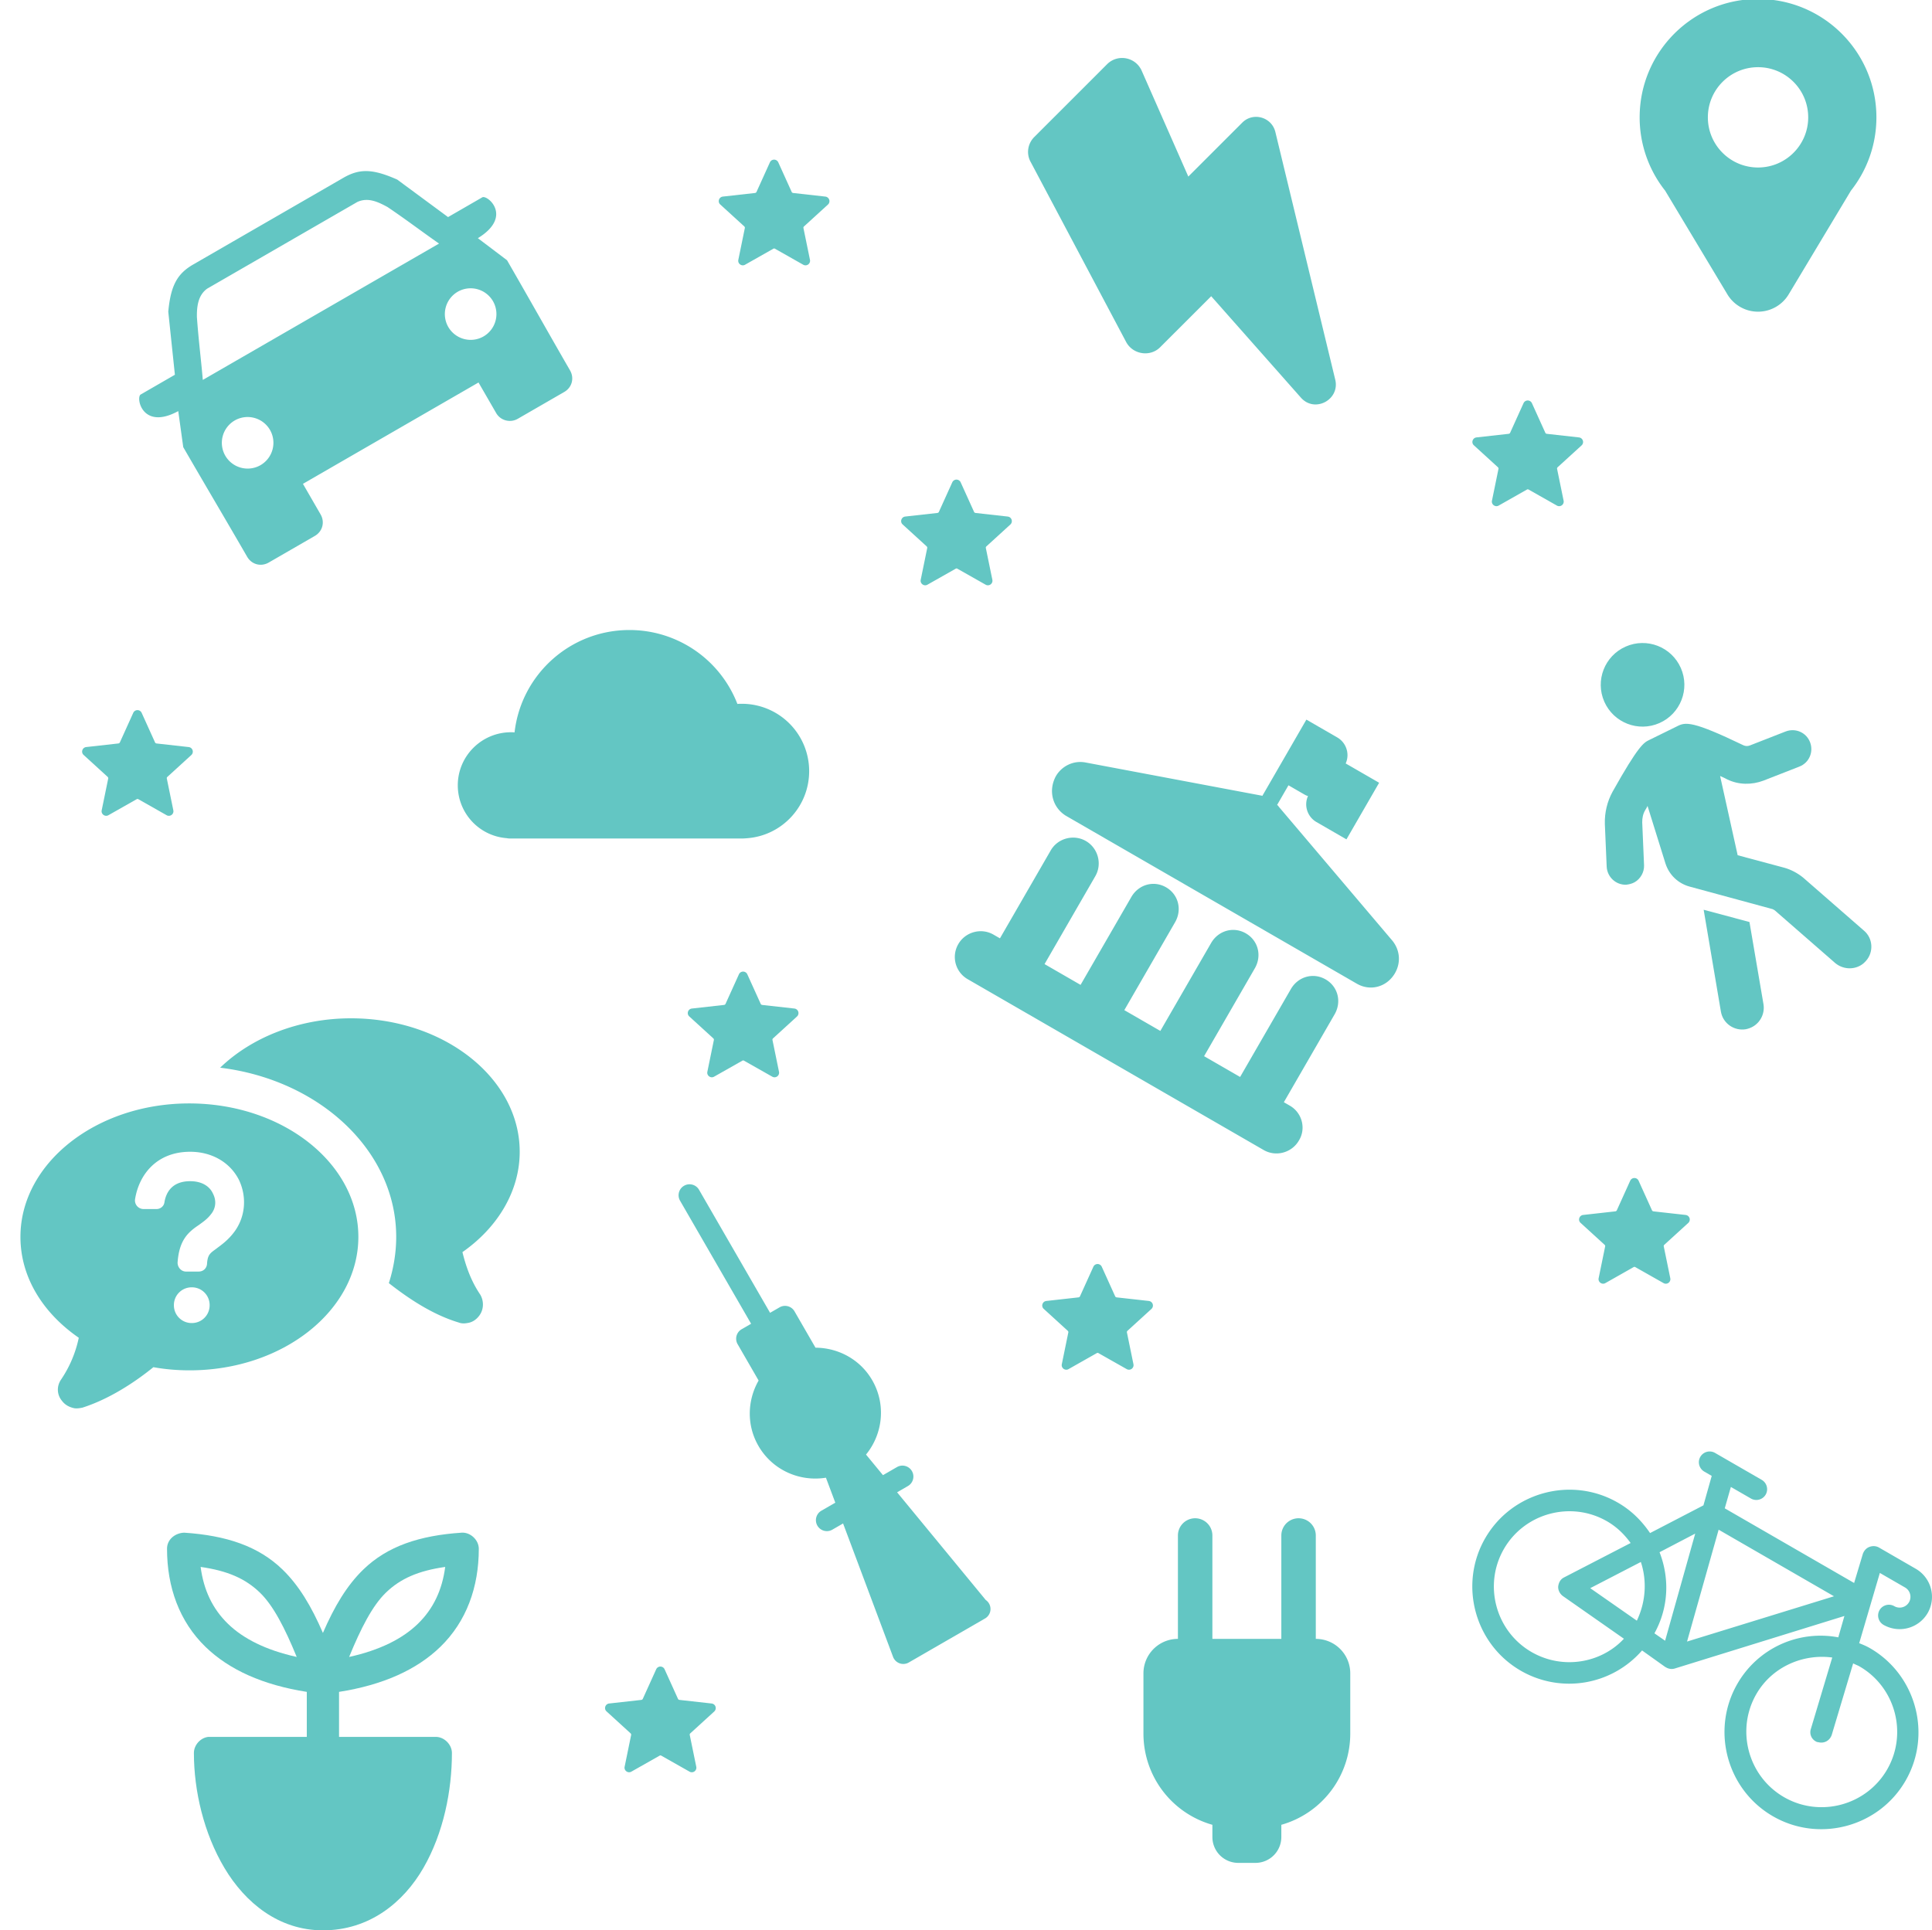 <svg xmlns="http://www.w3.org/2000/svg" width="1134.245" height="1133.53" viewBox="0 0 300.102 299.913"><defs><clipPath id="a"><path d="M0 0h99v99H0z" fill="#fff"/></clipPath></defs><g fill="#63c6c3"><path d="M128.202 30.544l-5.012-.561c-.09-.018-.18-.072-.217-.163l-2.08-4.595a.715.715 0 00-1.303 0l-2.08 4.595c-.037.09-.128.145-.218.163l-5.012.56c-.615.073-.85.833-.398 1.231l3.727 3.402c.073.072.109.162.09.253l-1.012 4.94c-.127.596.524 1.067 1.049.759l4.378-2.479a.247.247 0 01.272 0l4.378 2.479a.708.708 0 001.05-.76l-1.014-4.94a.266.266 0 01.09-.252l3.728-3.402a.716.716 0 00-.416-1.23z"/><g transform="translate(242.482 -11.035) scale(.606)" clip-path="url(#a)"><path d="M26.707 67.139l-.032-.054-.04-.05a30.204 30.204 0 01-6.488-18.74c0-16.759 13.585-30.344 30.343-30.344s30.343 13.585 30.343 30.343c0 7.076-2.428 13.58-6.489 18.741l-.039.05-.032.054-15.836 26.384-.005.008-.004.007a9.166 9.166 0 01-15.876 0l-.004-.007-.005-.008zM63.35 48.294c0-7.103-5.757-12.859-12.859-12.859s-12.86 5.756-12.86 12.86c0 7.102 5.758 12.858 12.86 12.858 7.102 0 12.86-5.757 12.86-12.859z"/></g><path d="M192.968 19.048l-8.384 8.384-7.245-16.449c-.957-2.141-3.737-2.642-5.377-1.002l-11.3 11.3c-1.048 1.048-1.276 2.643-.547 3.919l14.809 27.93c1.048 1.96 3.736 2.37 5.285.82l7.929-7.927 13.942 15.765c2.142 2.415 6.06.319 5.332-2.78l-9.296-38.456c-.546-2.37-3.463-3.19-5.148-1.504zM78.724 130.226c.205.051.436.051.642.051h35.874c.308 0 .617-.025.899-.051 5.364-.445 9.55-4.945 9.55-10.413a10.463 10.463 0 00-10.466-10.467c-.235 0-.471 0-.68.027a17.968 17.968 0 00-16.772-11.487c-9.21 0-16.823 6.934-17.844 15.908-.183-.026-.366-.026-.549-.026-4.552 0-8.268 3.689-8.268 8.241a8.228 8.228 0 007.614 8.217z"/><path color="#000" overflow="visible" style="text-indent:0;text-transform:none" d="M25.945 240.634c0 5.941 1.91 11.292 5.976 15.237 3.675 3.567 8.934 5.927 15.734 6.993v6.992h-15.29c-1.223.128-2.251 1.276-2.245 2.505 0 5.877 1.535 12.477 4.75 17.872 3.213 5.395 8.43 9.68 15.29 9.68 7.208 0 12.512-4.306 15.63-9.732 3.116-5.425 4.409-12.008 4.409-17.82 0-1.311-1.194-2.505-2.505-2.505h-15.03v-6.992c6.8-1.066 12.06-3.426 15.734-6.993 4.066-3.945 5.976-9.296 5.976-15.237.002-1.365-1.3-2.59-2.662-2.504-6.575.438-11.535 2.105-15.264 5.713-2.57 2.487-4.502 5.736-6.288 9.863-1.787-4.127-3.72-7.376-6.289-9.863-3.73-3.608-8.689-5.275-15.264-5.713-1.404.047-2.675 1.058-2.662 2.504zm5.219 2.818c4.18.594 6.962 1.816 9.21 3.992 2.098 2.03 3.888 5.538 5.715 9.993-4.805-1.062-8.306-2.844-10.672-5.14-2.416-2.345-3.786-5.278-4.253-8.845zm37.991 0c-.467 3.567-1.837 6.5-4.253 8.845-2.366 2.296-5.867 4.078-10.672 5.14 1.827-4.455 3.617-7.964 5.714-9.993 2.25-2.176 5.031-3.398 9.211-3.992z"/><path text-rendering="geometricPrecision" shape-rendering="geometricPrecision" image-rendering="optimizeQuality" fill-rule="evenodd" clip-rule="evenodd" d="M31.502 59.028c-.257-3.063-.667-6.227-.916-9.766-.028-1.684.197-3.42 1.603-4.42l23.306-13.457c1.64-.758 3.186-.044 4.701.781 2.941 1.986 5.476 3.922 8 5.677zm-1.48-17.941c-2.48 1.431-3.506 3.252-3.884 7.342l1.028 9.796-5.313 3.068c-.78.45.228 5.63 5.835 2.581l.776 5.597c3.272 5.667 6.655 11.364 9.927 17.032.696 1.204 2.148 1.593 3.352.898l7.155-4.131c1.204-.695 1.594-2.148.898-3.352l-2.74-4.746 27.273-15.746 2.74 4.746c.695 1.204 2.219 1.553 3.352.898l7.226-4.172c1.204-.695 1.593-2.147.898-3.352-3.272-5.667-6.514-11.446-9.786-17.113l-4.53-3.429c5.514-3.373 1.461-6.794.682-6.344l-5.313 3.067-7.899-5.829c-3.802-1.677-5.821-1.74-8.372-.267zm41.079 4.24a4.015 4.015 0 00-1.467 5.475 4.015 4.015 0 005.475 1.468 4.015 4.015 0 001.467-5.476 4.015 4.015 0 00-5.475-1.467zm-34.64 20a4.015 4.015 0 015.475 1.467 4.015 4.015 0 01-1.467 5.475 4.015 4.015 0 01-5.475-1.467 4.015 4.015 0 011.467-5.475z"/><path d="M230.706 238.98c-4.146 7.182-1.663 16.45 5.519 20.596a15.01 15.01 0 0018.84-3.147l3.562 2.54.145.084c.436.251.882.316 1.34.193l26.384-8.173-.95 3.32a14.894 14.894 0 00-15.668 7.203c-4.146 7.182-1.663 16.45 5.519 20.596 7.181 4.146 16.45 1.663 20.595-5.519 4.147-7.181 1.663-16.45-5.518-20.596-.58-.335-1.13-.555-1.68-.776l3.207-10.915 3.917 2.261a1.68 1.68 0 01.613 2.289 1.68 1.68 0 01-2.288.613 1.68 1.68 0 00-2.288.613 1.68 1.68 0 00.613 2.288 5.04 5.04 0 006.865-1.84 5.04 5.04 0 00-1.84-6.864l-5.73-3.309c-.435-.251-.996-.285-1.496-.09-.5.195-.823.589-1.002 1.066l-1.36 4.534-20.094-11.6.95-3.321 3.119 1.8a1.68 1.68 0 002.288-.613 1.68 1.68 0 00-.613-2.288l-7.254-4.188a1.68 1.68 0 00-2.288.613 1.68 1.68 0 00.613 2.288l1.16.67-1.287 4.577-8.29 4.306c-1.31-1.918-2.903-3.515-5.007-4.73-7.181-4.145-16.45-1.662-20.596 5.52zm53.902 18.547l-3.333 11.133a1.614 1.614 0 00.75 1.884c.145.083.218.125.405.136.923.244 1.777-.23 2.093-1.112l3.332-11.133c.29.167.695.304.985.472 5.586 3.224 7.517 10.433 4.293 16.018-3.225 5.586-10.434 7.518-16.02 4.293-5.585-3.225-7.516-10.434-4.292-16.02 2.43-4.207 7.208-6.284 11.787-5.671zm-21.286-19.253l-4.677 16.644-1.657-1.15c2.231-4.032 2.355-8.603.794-12.6zm-9.068 13.528l-7.24-5.05 7.863-4.07c.953 2.873.793 6.165-.623 9.12zm30.624-3.79l-22.825 7.035 4.908-17.38zm-51.27-7.356c3.225-5.586 10.433-7.517 16.019-4.293 1.523.88 2.692 2.038 3.663 3.372l-10.34 5.347c-.542.267-.835.775-.911 1.409-.034.56.234 1.102.7 1.468l9.508 6.65c-3.57 3.838-9.56 4.83-14.347 2.066-5.585-3.225-7.517-10.434-4.292-16.02z"/><g transform="rotate(-30 327.418 -357.804) scale(.643)"><path d="M36.5 67l8.1 8.1-7 18.9c-.8 2.1-2.8 3.4-4.9 3.4-.6 0-1.2-.1-1.8-.3-2.7-1-4.1-4-3.1-6.7z"/><path d="M21.4 46.3l4.8-9.2c1.3-2.4 3.2-4.4 5.5-5.8 11.1-6.6 12.5-6.5 13.9-6.4l7.5.5c2.3.1 3.9.7 11.6 12 .3.4.7.7 1.3.8l9.2 1.4c2.5.4 4.2 2.7 3.8 5.2-.4 2.5-2.7 4.2-5.2 3.8l-9.2-1.4c-3-.5-5.7-2.1-7.4-4.6-.4-.6-.7-1.1-1.1-1.6l-5.9 18.7 8.2 8.2c1.2 1.2 2.2 2.8 2.8 4.4l6.3 18.4c1 2.7-.5 5.7-3.2 6.6-.6.2-1.1.3-1.7.3-2.2 0-4.2-1.4-5-3.5l-6.3-18.4c-.1-.2-.2-.3-.3-.5L36.4 60.5c-2.1-2.1-2.9-5-2.3-7.8l3.2-14.2c-.3.2-.6.4-1 .6-.9.5-1.6 1.3-2.1 2.2l-4.8 9.2c-.8 1.5-2.4 2.4-4 2.4-.7 0-1.4-.2-2.1-.5-2.2-1.2-3-3.9-1.9-6.1z"/><circle cy="12.6" cx="50.9" transform="rotate(-83.788 50.869 12.58)" r="10.1"/></g><path d="M200.357 171.789l-.933-.539 7.885-13.656c1.115-1.932.534-4.31-1.398-5.425-1.932-1.116-4.282-.43-5.397 1.502l-7.885 13.656-5.595-3.23 7.884-13.656c1.116-1.932.535-4.31-1.397-5.426-1.932-1.115-4.282-.43-5.398 1.503l-7.884 13.656-5.596-3.23 7.885-13.657c1.115-1.932.534-4.31-1.398-5.426-1.932-1.115-4.282-.429-5.397 1.503l-7.885 13.656-5.595-3.23 7.884-13.657c1.115-1.932.401-4.387-1.464-5.464-1.865-1.077-4.349-.468-5.464 1.464l-7.884 13.656-1-.576c-1.932-1.116-4.387-.402-5.464 1.464a3.973 3.973 0 001.464 5.464l45.965 26.538c1.932 1.115 4.387.4 5.464-1.465 1.144-1.826.535-4.31-1.397-5.425zM165.666 126.8l45.099 26.038c2.131 1.23 4.692.488 5.922-1.643.923-1.599.799-3.536-.387-5.02l-17.702-20.879c-.028-.105-.094-.143-.228-.22l1.77-3.065 2.398 1.385c.2.115.4.23.638.28-.675 1.475-.09 3.234 1.308 4.041l4.663 2.692 5.077-8.793-4.863-2.807-.333-.193c.674-1.476.09-3.234-1.308-4.041l-4.797-2.77-.653 1.133-4.385 7.594-1.808 3.131-.066-.038-27.398-5.16c-1.84-.352-3.685.537-4.608 2.136-1.241 2.303-.471 4.968 1.66 6.2zm26.673 162.634h2.677a4.016 4.016 0 004.016-4.016v-1.9a14.724 14.724 0 0010.708-14.163v-9.37a5.354 5.354 0 00-5.354-5.354v-16.063a2.677 2.677 0 00-5.354 0v16.063h-10.709v-16.063a2.677 2.677 0 00-5.354 0v16.063a5.354 5.354 0 00-5.355 5.354v9.37a14.724 14.724 0 0010.71 14.163v1.9a4.016 4.016 0 004.015 4.016zm-52.992-57.578l1.697-.98a1.701 1.701 0 00-1.701-2.946l-2.189 1.264-2.633-3.2c2.608-3.191 3.143-7.774.965-11.547-1.88-3.255-5.298-5.04-8.812-5.058l-3.26-5.647a1.701 1.701 0 00-2.323-.622l-1.473.85-11.054-19.147a1.701 1.701 0 00-2.946 1.7l11.054 19.148-1.472.85a1.701 1.701 0 00-.623 2.323l3.26 5.647c-1.743 3.05-1.906 6.902-.025 10.16 2.178 3.774 6.418 5.6 10.482 4.938l1.455 3.88-2.189 1.264a1.701 1.701 0 001.7 2.946l1.698-.98 7.763 20.725a1.7 1.7 0 002.442.876l11.782-6.802c.016-.014.039-.023.06-.034a1.701 1.701 0 00.109-2.88zm-58.62-52.907c0-11.429-11.755-20.735-26.205-20.735-8.163 0-15.51 3.02-20.326 7.673 15.428 1.878 27.347 12.898 27.347 26.286 0 2.45-.408 4.898-1.143 7.184 3.02 2.367 6.776 4.898 10.857 6.122.408.164.898.164 1.306.082.735-.082 1.388-.49 1.878-1.143.735-.98.735-2.285.163-3.265-1.55-2.286-2.286-4.653-2.775-6.612 5.387-3.756 8.898-9.388 8.898-15.592z"/><path d="M29.38 171.438c-14.45 0-26.205 9.307-26.205 20.735 0 6.286 3.51 11.837 9.061 15.674a18.225 18.225 0 01-2.775 6.53c-.653.98-.653 2.286.163 3.266.49.653 1.143.98 1.878 1.143.408.081.898 0 1.306-.082 4.081-1.306 8-3.837 11.02-6.286 1.796.327 3.674.49 5.633.49 14.45 0 26.204-9.306 26.204-20.735 0-11.428-11.755-20.735-26.286-20.735zm.407 34.123a2.753 2.753 0 01-2.775-2.775 2.753 2.753 0 012.775-2.776 2.753 2.753 0 012.776 2.776 2.753 2.753 0 01-2.776 2.775zm6.694-14.286c-1.06 1.47-2.204 2.204-2.938 2.776-.898.653-1.307.898-1.388 2.367-.082.653-.572 1.143-1.306 1.143h-1.96c-.734 0-1.306-.653-1.306-1.388.245-3.51 1.633-4.734 3.347-5.877.653-.49 1.306-.898 1.96-1.796.653-.898.734-2.041.163-3.102-.327-.735-1.306-1.878-3.51-1.878-2.858 0-3.756 1.796-4 3.265-.082.654-.654 1.062-1.225 1.062h-2.04a1.334 1.334 0 01-1.307-1.47c.572-3.755 3.265-7.428 8.572-7.428 3.347 0 6.204 1.632 7.591 4.408 1.225 2.612.98 5.633-.653 7.918zm-7.169-75.205l-5.012-.56c-.09-.019-.18-.073-.217-.164l-2.08-4.595a.715.715 0 00-1.303 0l-2.08 4.595c-.037.09-.127.145-.218.163l-5.011.561c-.616.072-.85.832-.398 1.23l3.727 3.402c.072.072.108.163.09.253l-1.013 4.94c-.127.596.525 1.067 1.05.76l4.378-2.48a.247.247 0 01.271 0l4.378 2.48a.708.708 0 001.05-.76l-1.013-4.94a.266.266 0 01.09-.253l3.727-3.402a.716.716 0 00-.416-1.23zm127.22-35.814l-5.011-.56c-.09-.019-.181-.073-.217-.164l-2.081-4.595a.715.715 0 00-1.303 0l-2.08 4.595a.291.291 0 01-.217.163l-5.012.56c-.615.073-.85.833-.398 1.231l3.727 3.402c.072.072.108.162.09.253l-1.013 4.94c-.126.596.525 1.067 1.05.76l4.378-2.48a.247.247 0 01.271 0l4.379 2.48a.708.708 0 001.05-.76l-1.014-4.94a.266.266 0 01.09-.253l3.728-3.402a.716.716 0 00-.417-1.23zM110.54 264.672l-5.011-.561c-.09-.018-.181-.072-.217-.163l-2.08-4.595a.715.715 0 00-1.304 0l-2.08 4.595c-.036.09-.127.145-.217.163l-5.012.56c-.615.073-.85.833-.398 1.231l3.727 3.402c.072.072.109.162.09.253l-1.013 4.94c-.126.596.525 1.067 1.05.76l4.378-2.48a.247.247 0 01.272 0l4.378 2.48a.708.708 0 001.05-.76l-1.014-4.94a.266.266 0 01.09-.253l3.728-3.402a.716.716 0 00-.416-1.23zm67.908-62.542l-5.011-.56c-.09-.018-.181-.072-.217-.163l-2.08-4.595a.715.715 0 00-1.304 0l-2.08 4.595c-.036.09-.127.145-.217.163l-5.012.56c-.615.073-.85.833-.398 1.231l3.727 3.402c.072.072.109.162.09.253l-1.013 4.94c-.126.596.525 1.067 1.05.759l4.378-2.479a.247.247 0 01.271 0l4.379 2.479a.708.708 0 001.05-.76l-1.014-4.94a.266.266 0 01.09-.252l3.728-3.402a.716.716 0 00-.417-1.23zm83.389-13.363l-5.012-.56c-.09-.019-.181-.073-.217-.163l-2.08-4.596a.715.715 0 00-1.304 0l-2.08 4.596c-.036.09-.127.144-.217.162l-5.012.561c-.615.073-.85.833-.398 1.23l3.727 3.402c.072.072.109.163.09.253l-1.013 4.94c-.126.597.525 1.067 1.05.76l4.378-2.48a.247.247 0 01.272 0l4.378 2.48a.708.708 0 001.05-.76l-1.014-4.94a.266.266 0 01.09-.253l3.728-3.401a.716.716 0 00-.416-1.23zM245.266 67.962l-5.012-.561a.291.291 0 01-.217-.163l-2.08-4.596a.715.715 0 00-1.303 0l-2.08 4.596c-.037.09-.128.145-.218.163l-5.012.56c-.615.073-.85.833-.398 1.23l3.727 3.402c.073.073.109.163.09.254l-1.012 4.939c-.127.597.524 1.067 1.05.76l4.377-2.479a.247.247 0 01.272 0l4.378 2.479a.708.708 0 001.05-.76l-1.014-4.94a.266.266 0 01.09-.253l3.728-3.401a.716.716 0 00-.416-1.23zM123.39 156.695l-5.01-.56c-.091-.019-.182-.073-.218-.164l-2.08-4.595a.715.715 0 00-1.303 0l-2.08 4.595c-.037.09-.127.145-.218.163l-5.012.561c-.615.072-.85.832-.398 1.23l3.727 3.402c.073.072.11.163.091.253l-1.013 4.94c-.127.596.524 1.067 1.05.76l4.378-2.48a.247.247 0 01.27 0l4.38 2.48a.708.708 0 001.049-.76l-1.013-4.94a.266.266 0 01.09-.253l3.727-3.402a.716.716 0 00-.416-1.23z"/></g></svg>